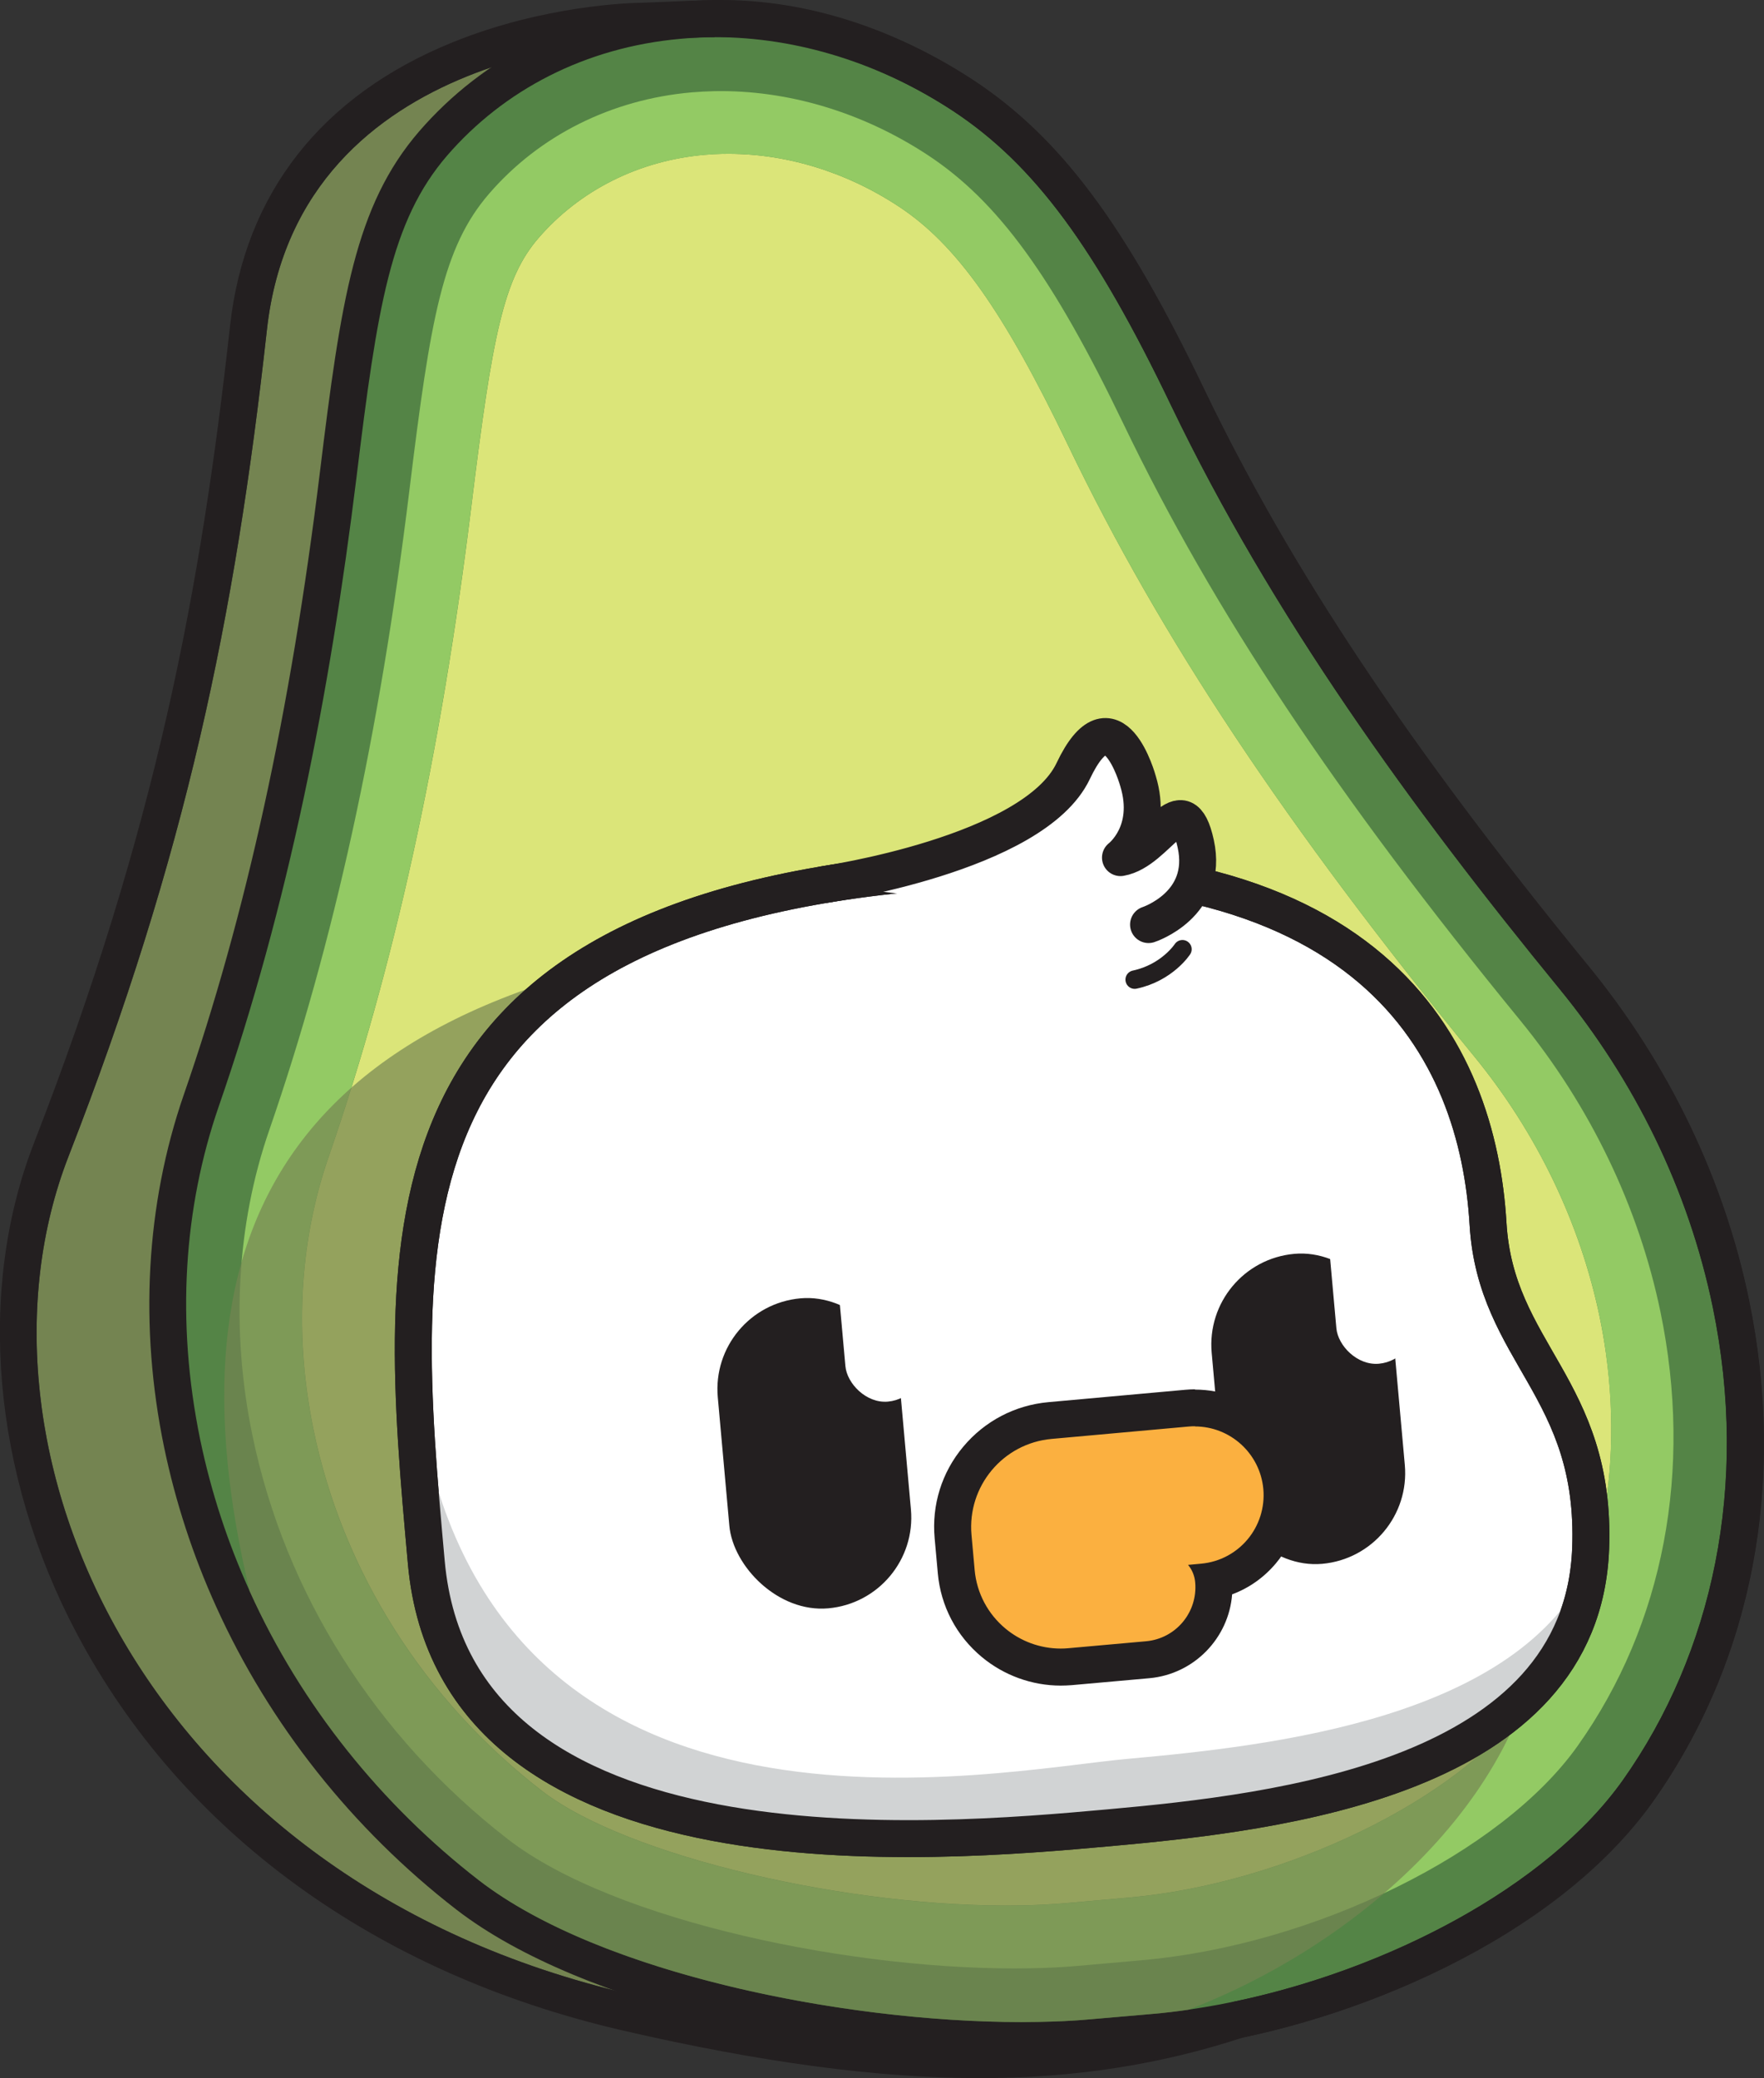 <?xml version="1.0" encoding="UTF-8"?>
<svg id="Layer_1" data-name="Layer 1" xmlns="http://www.w3.org/2000/svg" viewBox="0 0 191 225.01">
  <rect x="0" y="0" width="191" height="225.01" fill="#333333" stroke="none"/>
  <defs>
    <style>
      .cls-1, .cls-2, .cls-3 {
        fill: #fff;
      }

      .cls-4 {
        fill: #93ca64;
      }

      .cls-2, .cls-3, .cls-5 {
        stroke-width: 4px;
      }

      .cls-2, .cls-3, .cls-5, .cls-6 {
        stroke: #231f20;
      }

      .cls-2, .cls-5, .cls-6 {
        stroke-miterlimit: 10;
      }

      .cls-7 {
        isolation: isolate;
      }

      .cls-8, .cls-9 {
        fill: #748451;
      }

      .cls-10 {
        fill: #dbe579;
      }

      .cls-3 {
        stroke-linejoin: round;
      }

      .cls-3, .cls-6 {
        stroke-linecap: round;
      }

      .cls-11 {
        fill: #548446;
      }

      .cls-12 {
        fill: #fbb040;
      }

      .cls-5, .cls-6 {
        fill: none;
      }

      .cls-13 {
        fill: #d1d3d4;
      }

      .cls-9 {
        opacity: .69;
      }

      .cls-6 {
        stroke-width: 2px;
      }

      .cls-14 {
        fill: #231f20;
      }
    </style>
  </defs>
  <g>
    <path class="cls-8" d="m69.55,4.3s-37.19.16-40.65,31.41c-3.46,31.26-8.76,56.81-21.48,89.49-12.16,31.25,7.7,78.45,60.92,90.75,53.22,12.3,79.28-3.2,96.89-16.11,17.61-12.91-56.35-114.02-56.35-114.02L69.55,4.3Z"/>
    <g class="cls-7">
      <g>
        <path class="cls-11" d="m111.58,213.11c-18.72.35-45-5.02-56.58-13.97-14.31-11.08-24.14-26.62-27.67-43.74-2.35-11.38-1.72-22.82,1.83-33.06,6.95-20.12,11.92-42.78,15.17-69.27,2.28-18.7,3.62-26.32,8.64-32.12,5.44-6.3,13.23-10.2,21.93-10.96.82-.07,1.65-.12,2.47-.13,7.92-.15,16.04,2.27,23.11,6.93,7.58,4.99,13.52,13.16,21.19,29.13,9.69,20.16,22.93,40.08,42.94,64.55,7.58,9.26,12.83,20.18,15.19,31.57,3.53,17.12.37,33.8-8.94,46.95-8.21,11.62-28.54,21.61-47.24,23.25l-6.79.6c-1.66.14-3.41.23-5.24.27h0Z"/>
        <g>
          <path class="cls-11" d="m110.58,220.94c-19.65,0-46.55-5.42-59.96-15.77-11.01-8.53-19.79-19.61-25.42-32.06-2.45-5.39-4.3-11.05-5.49-16.81-2.63-12.77-1.92-25.6,2.06-37.12,6.79-19.57,11.64-41.73,14.83-67.75,2.24-18.35,3.72-28.28,10.28-35.89,6.63-7.67,16.09-12.4,26.64-13.33.89-.08,1.87-.14,3-.17.3,0,.58,0,.85,0,9.32,0,18.64,2.88,26.95,8.34,9.07,5.99,15.89,15.16,24.31,32.72,9.39,19.54,22.29,38.9,41.82,62.77,8.48,10.36,14.35,22.56,16.98,35.29,3.96,19.23.39,37.97-10.06,52.76-10.24,14.43-31.69,23.3-48.41,25.68-1.19.18-2.49.33-3.94.46l-6.81.59c-1.66.15-3.53.25-5.7.29-.63.01-1.27.02-1.91.02Z"/>
          <path class="cls-14" d="m77.37,4.02c9.11,0,18.11,2.93,25.85,8.01,8.77,5.79,15.38,14.76,23.6,31.91,10.91,22.69,25.94,43.45,42.07,63.17,8.05,9.83,13.92,21.58,16.57,34.43,3.98,19.32-.03,37.47-9.73,51.2-9.08,12.8-29.13,22.3-47.06,24.86-1.29.19-2.57.34-3.84.45l-6.8.59c-1.75.16-3.62.25-5.57.28-.62.01-1.24.02-1.87.02-19.03,0-45.59-5.2-58.73-15.35-10.52-8.15-19.22-18.9-24.82-31.3-2.36-5.2-4.17-10.68-5.36-16.39-2.65-12.86-1.76-25.19,1.99-36.06,7.56-21.8,12.05-44.73,14.93-68.16,2.25-18.45,3.7-27.74,9.81-34.83,6.13-7.09,14.94-11.73,25.3-12.65.96-.09,1.92-.14,2.88-.16.27,0,.53,0,.79,0m0-4c-.29,0-.58,0-.87,0-1.2.03-2.22.09-3.17.18-11.05.98-20.99,5.95-27.96,14.01-6.94,8.05-8.46,18.21-10.75,36.96-3.17,25.88-7.99,47.9-14.73,67.34-4.1,11.86-4.84,25.07-2.13,38.18,1.23,5.91,3.12,11.71,5.63,17.24,5.76,12.74,14.75,24.09,26.01,32.81,13.77,10.63,41.2,16.19,61.18,16.19.66,0,1.31,0,1.95-.02,2.22-.04,4.13-.14,5.86-.3l6.77-.59c1.5-.13,2.83-.29,4.09-.48,17.11-2.44,39.15-11.58,49.73-26.5,10.78-15.25,14.47-34.54,10.39-54.32-2.69-13.04-8.7-25.54-17.39-36.15-19.42-23.74-32.24-42.98-41.56-62.37-8.59-17.92-15.6-27.31-25-33.52C96.78,3.02,87.08.02,77.37.02h0Z"/>
        </g>
        <path class="cls-10" d="m78.34,16.66c6.5-.12,13.16,1.87,18.96,5.69,6.24,4.09,11.39,11.36,18.36,25.89,9.97,20.76,23.53,41.16,43.96,66.14,6.79,8.29,11.48,18.05,13.59,28.23.27,1.32.5,2.63.68,3.94,1.95,13.92-1.08,27.3-8.68,38.05-7.24,10.22-26.12,19.38-42.98,20.86l-6.8.6c-1.57.14-3.21.22-4.9.25-18.33.34-42.67-5.29-51.83-12.39-12.8-9.9-21.59-23.79-24.75-39.11-.26-1.27-.48-2.54-.66-3.82-1.26-8.9-.48-17.72,2.3-25.74,7.1-20.54,12.16-43.61,15.46-70.54,2.27-18.54,3.5-24.59,7.26-28.94,4.48-5.18,10.87-8.39,18-9.01.68-.06,1.36-.1,2.04-.11h0Z"/>
        <path class="cls-4" d="m173.88,146.56c1.95,13.92-1.08,27.3-8.68,38.05-7.24,10.22-26.12,19.38-42.98,20.86l-6.8.6c-1.57.14-3.21.22-4.9.25-18.33.34-42.67-5.29-51.83-12.39-12.8-9.9-21.59-23.79-24.75-39.11-.26-1.27-.48-2.54-.66-3.82-1.26-8.9-.48-17.72,2.3-25.74,7.1-20.54,12.16-43.61,15.46-70.54,2.27-18.54,3.5-24.59,7.26-28.94,4.48-5.18,10.87-8.39,18-9.01.68-.06,1.36-.1,2.04-.11,6.5-.12,13.16,1.87,18.96,5.69,6.24,4.09,11.39,11.36,18.36,25.89,9.97,20.76,23.53,41.16,43.96,66.14,6.79,8.29,11.48,18.05,13.59,28.23.27,1.32.5,2.63.68,3.94h0ZM77.37,9.87c-.83.02-1.65.06-2.47.13-8.69.76-16.48,4.66-21.93,10.96-5.02,5.8-6.36,13.42-8.64,32.12-3.24,26.49-8.21,49.15-15.17,69.27-3.55,10.24-4.18,21.68-1.83,33.06,3.53,17.12,13.36,32.66,27.67,43.74,11.57,8.95,37.86,14.32,56.58,13.97,1.82-.03,3.58-.12,5.24-.27l6.79-.6c18.7-1.64,39.03-11.63,47.24-23.25,9.31-13.15,12.48-29.83,8.94-46.95-2.36-11.38-7.61-22.3-15.19-31.57-20.01-24.47-33.25-44.39-42.94-64.55-7.67-15.97-13.61-24.14-21.19-29.13-7.07-4.65-15.19-7.08-23.11-6.93h0Z"/>
      </g>
    </g>
  </g>
  <path class="cls-9" d="m27.03,172.29c5.6,12.4,14.3,23.15,24.82,31.3,13.58,10.49,41.49,15.7,60.61,15.34,1.95-.04,3.82-.12,5.57-.28l6.8-.59c1.27-.11,2.56-.26,3.84-.45,19.53-7.51,37.64-24.44,38.36-43.66.65-17.41-17.22-20.86-18.06-34.88-1.11-18.52-12.2-42.49-61.7-38.03-56.93,5.13-69.48,32.27-60.24,71.25Z"/>
  <path class="cls-2" d="m99.42,94.49c-59.5,5.36-56.42,39.6-53.26,74.69,3.16,35.09,55.37,30.39,73.85,28.73,18.48-1.66,51.29-5.4,52.22-30.25.65-17.41-10.28-21.12-11.11-35.15-1.1-18.52-12.2-42.48-61.7-38.03Z"/>
  <path class="cls-13" d="m45.69,154.35c-4.7,53.27,57.43,45.08,74.32,43.55,18.03-1.62,49.7-5.22,52.1-28.47-7.69,16.63-34.2,19.59-50.09,21.02-14.41,1.3-67.2,12.55-76.32-36.11Z"/>
  <path class="cls-5" d="m99.42,94.49c-59.5,5.36-56.42,39.6-53.26,74.69,3.16,35.09,55.37,30.39,73.85,28.73,18.48-1.66,51.29-5.4,52.22-30.25.65-17.41-10.28-21.12-11.11-35.15-1.1-18.52-12.2-42.48-61.7-38.03Z"/>
  <path class="cls-3" d="m124.36,100.11s6.56-2.13,5.11-8.75c-1.45-6.62-4.11.8-8.15,1.5,0,0,3.6-2.72,1.9-8.29,0,0-2.75-10.09-7.02-1.08s-26.93,12.28-26.93,12.28"/>
  <path class="cls-6" d="m128.03,102.78s-1.65,2.54-5.17,3.29"/>
  <g>
    <rect class="cls-14" x="78.29" y="140.52" width="19.74" height="33.7" rx="9.87" ry="9.87" transform="translate(190.08 306.2) rotate(174.86)"/>
    <rect class="cls-14" x="131.78" y="135.7" width="19.74" height="33.7" rx="9.87" ry="9.87" transform="translate(296.4 291.79) rotate(174.86)"/>
    <g>
      <path class="cls-12" d="m114.85,180.52c-2.65,0-5.24-.94-7.27-2.64-2.33-1.93-3.77-4.67-4.04-7.7l-.34-3.77c-.57-6.36,4.14-12,10.5-12.57l14.83-1.33c.29-.03.57-.04.86-.04,4.92,0,8.96,3.7,9.4,8.6.23,2.52-.54,4.97-2.16,6.9-1.37,1.63-3.2,2.73-5.23,3.17,0,0,0,.02,0,.02.19,2.1-.45,4.14-1.8,5.76s-3.24,2.61-5.34,2.8l-8.39.75c-.34.03-.69.05-1.03.05h0Z"/>
      <path class="cls-14" d="m129.38,154.45c3.82,0,7.06,2.92,7.41,6.78.18,2.04-.48,3.98-1.7,5.44-1.22,1.46-3,2.46-5.05,2.64l-1.4.13c.43.52.71,1.17.77,1.89.29,3.24-2.09,6.09-5.32,6.38l-8.39.75c-.28.03-.57.04-.85.04-2.25,0-4.36-.81-5.99-2.17-1.84-1.53-3.1-3.77-3.33-6.35l-.02-.24-.32-3.54c-.47-5.27,3.41-9.93,8.68-10.4l14.83-1.34c.23-.02.45-.03.68-.03m0-4c-.34,0-.69.02-1.04.05l-14.83,1.34c-3.61.33-6.88,2.04-9.21,4.82s-3.43,6.31-3.1,9.92l.32,3.54.02.24c.32,3.56,2.01,6.78,4.76,9.07,2.39,1.99,5.43,3.1,8.55,3.1.4,0,.81-.02,1.21-.05l8.39-.75c4.86-.44,8.6-4.36,8.96-9.08,1.83-.68,3.46-1.83,4.75-3.37,1.97-2.36,2.9-5.33,2.62-8.38-.54-5.94-5.43-10.42-11.39-10.42h0Z"/>
    </g>
  </g>
  <g class="cls-7">
    <path class="cls-14" d="m78.07,4c8.86,0,17.6,3.08,25.14,8.03,8.78,5.79,15.38,14.76,23.61,31.91,10.9,22.69,25.93,43.45,42.07,63.17,8.04,9.84,13.91,21.59,16.56,34.43,3.98,19.32-.03,37.47-9.73,51.2-8.27,11.64-25.59,20.55-42.15,24-8.35,2.76-17.15,4.27-27.46,4.27s-22.82-1.6-37.78-5.06C15.12,203.66-4.75,156.46,7.42,125.21c12.72-32.69,18.02-58.24,21.48-89.5,3.46-31.25,40.65-31.41,40.65-31.41l7.01-.28c.5-.02,1-.03,1.5-.03m0-4c-.55,0-1.11.01-1.66.03l-6.96.28c-1.04.01-10.48.24-20.43,4.28-14.18,5.75-22.51,16.36-24.1,30.69-3.15,28.45-7.97,54.38-21.23,88.49-6.22,15.99-4.51,35.82,4.6,53.05,11.4,21.58,32.41,36.87,59.14,43.04,15.01,3.47,27.66,5.16,38.68,5.16,10.15,0,19.47-1.44,28.5-4.4,18.75-3.95,36.15-13.97,44.37-25.55,10.78-15.26,14.47-34.55,10.39-54.33-2.69-13.03-8.7-25.53-17.39-36.15-19.43-23.74-32.25-42.97-41.57-62.37-8.6-17.92-15.61-27.32-25.01-33.52C96.76,3.01,87.31,0,78.07,0h0Z"/>
  </g>
  <rect class="cls-1" x="91.1" y="134.32" width="8.48" height="17.49" rx="4.24" ry="4.24" transform="translate(203.13 277) rotate(174.86)"/>
  <rect class="cls-1" x="144.28" y="130.22" width="8.48" height="17.49" rx="4.24" ry="4.24" transform="translate(308.89 264.05) rotate(174.86)"/>
</svg>